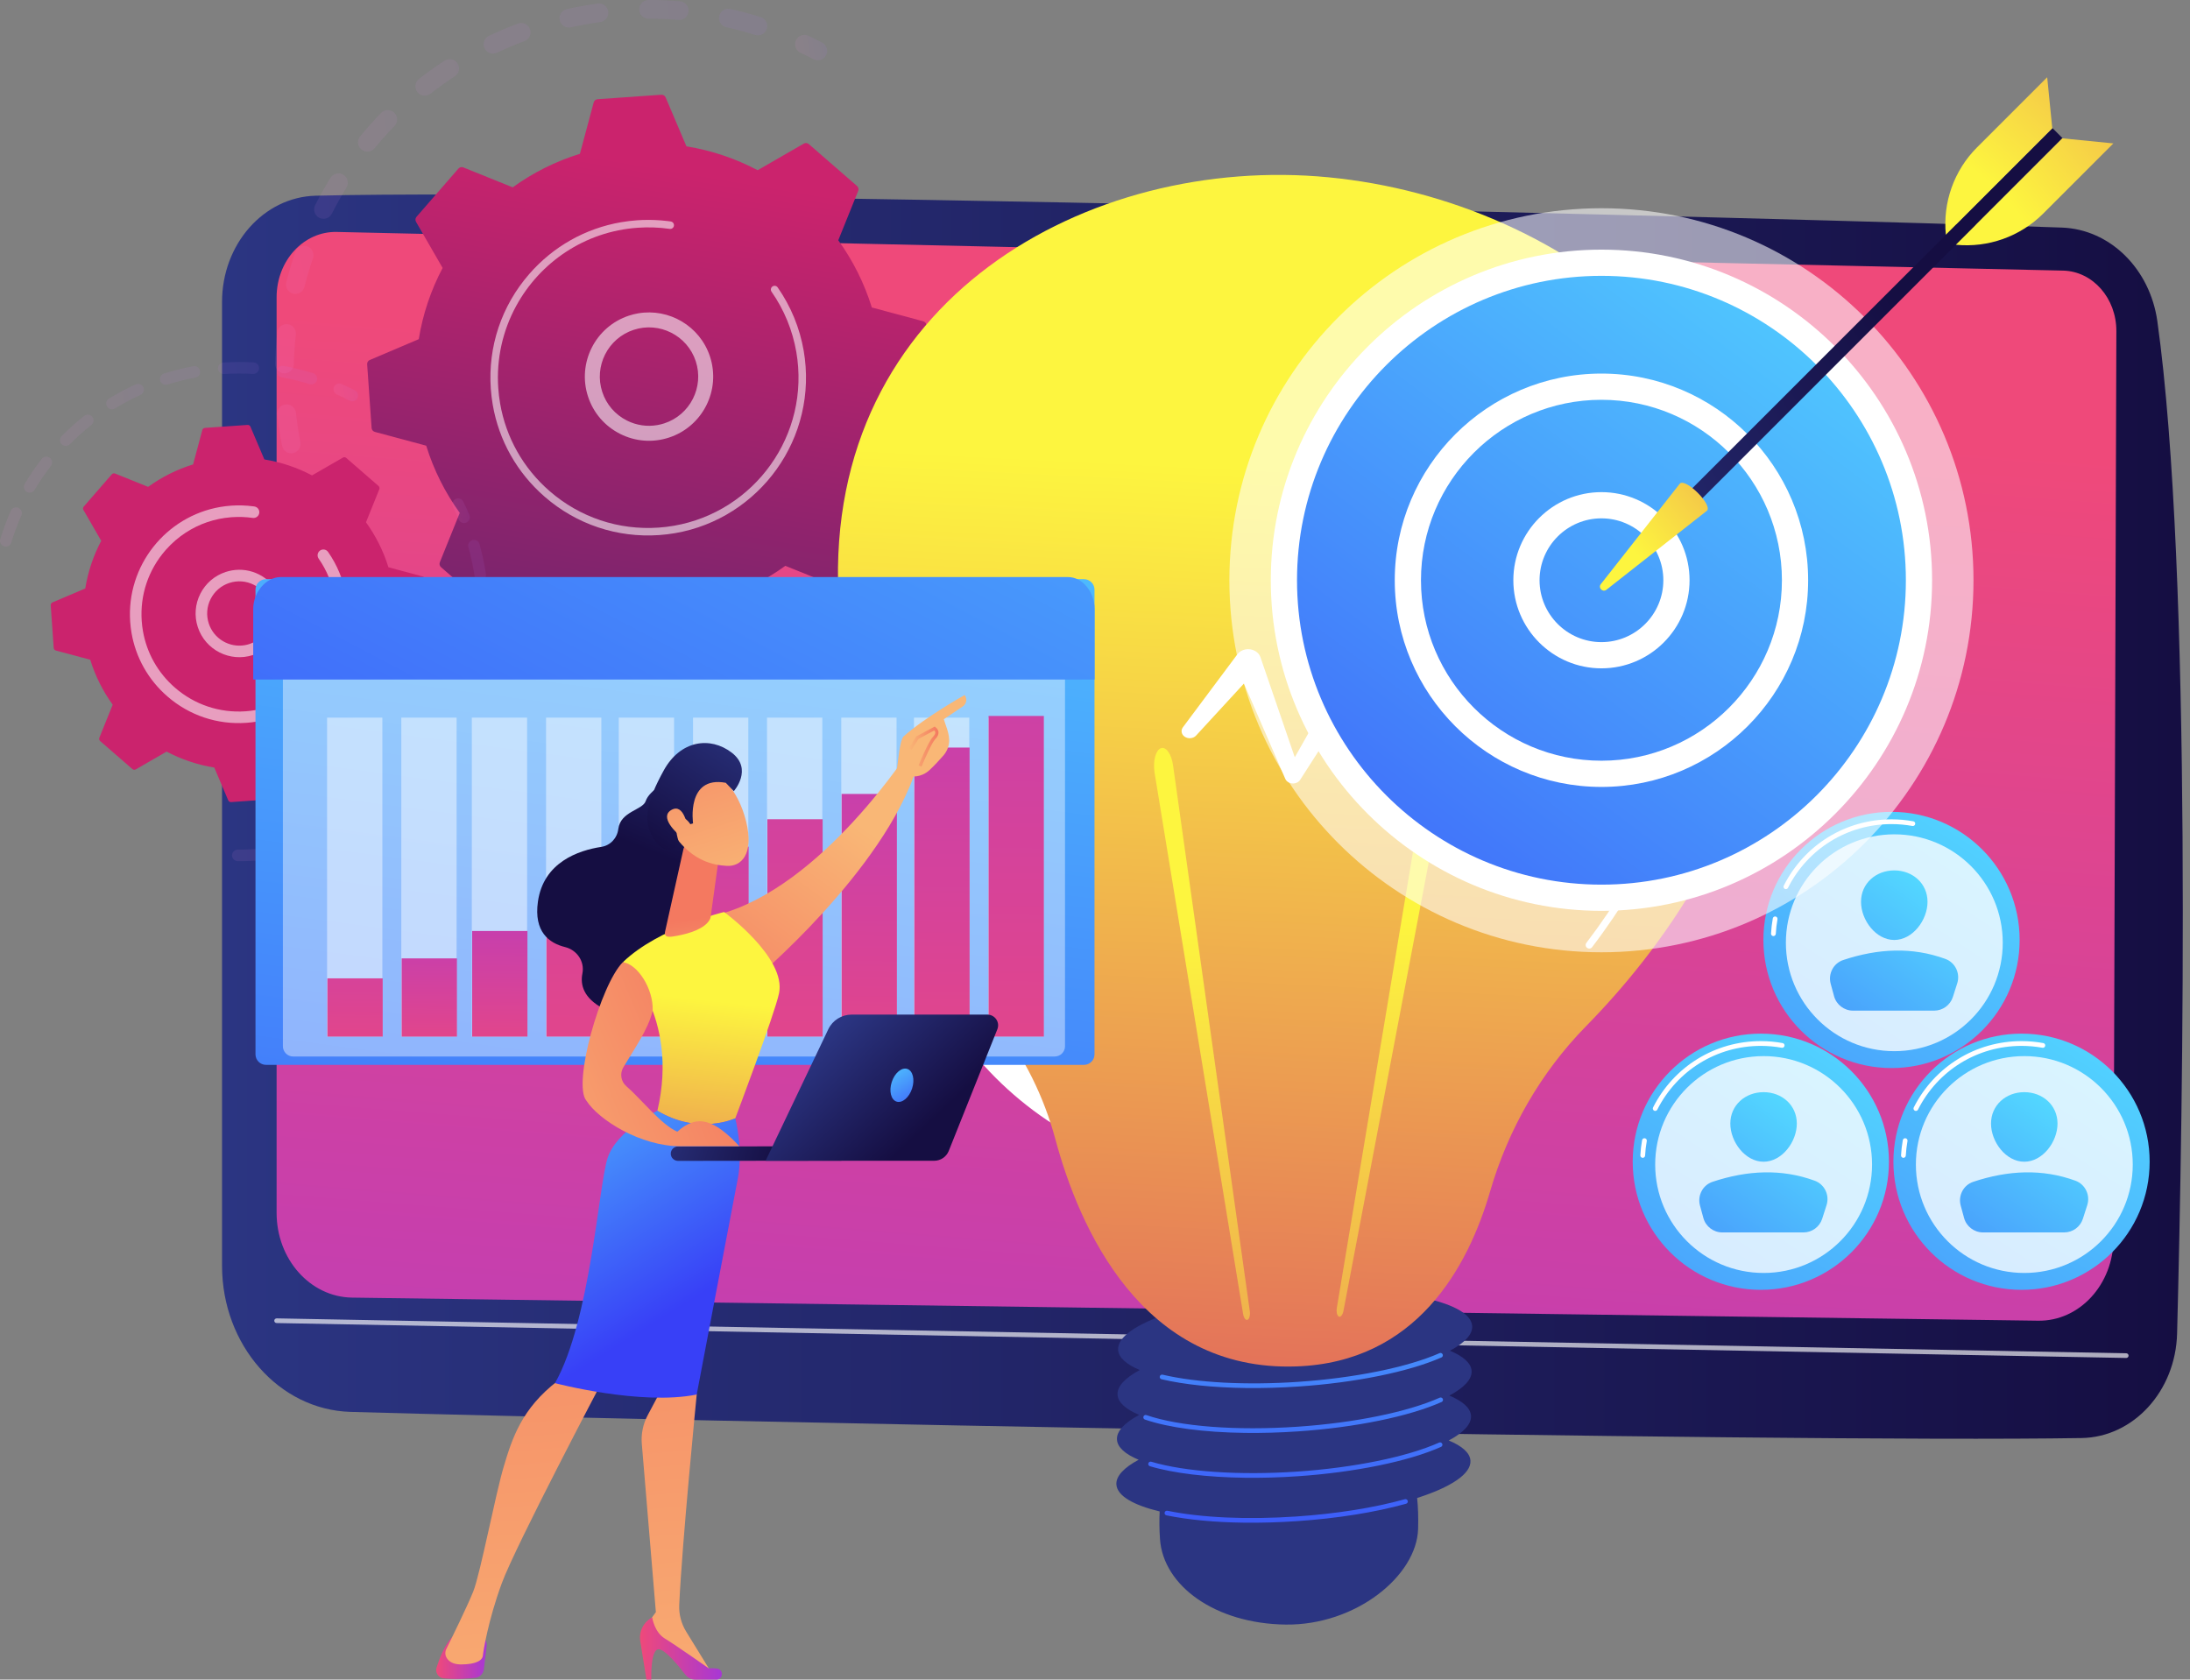<svg width="279" height="214" viewBox="0 0 279 214" fill="none" xmlns="http://www.w3.org/2000/svg">
<rect x="0" y="0" width="279" height="214" fill="#808080" stroke="none"/>
<path d="M28.287 38.473V161.267C28.287 171.368 35.55 179.629 44.661 179.889C85.127 181.046 226.66 183.85 265.181 183.221C271.802 183.113 277.165 177.24 277.356 169.905C278.099 141.378 279.306 72.781 274.841 40.934C273.901 34.227 268.793 29.212 262.673 28.995C228.767 27.793 78.733 23.976 40.23 24.934C33.59 25.099 28.287 31.111 28.287 38.473Z" fill="url(#paint0_linear_1137_10715)"/>
<path d="M35.239 37.874V154.537C35.239 160.435 39.511 165.24 44.831 165.328L259.639 168.27C264.914 168.357 269.238 163.653 269.258 157.806L269.618 42.186C269.631 38.005 266.626 34.579 262.855 34.478L42.932 29.553C38.714 29.439 35.239 33.198 35.239 37.874Z" fill="url(#paint1_linear_1137_10715)"/>
<path opacity="0.65" d="M270.875 173.019C270.873 173.019 270.871 173.019 270.869 173.019L35.233 168.57C35.069 168.566 34.937 168.43 34.941 168.265C34.944 168.101 35.077 167.981 35.245 167.973L270.881 172.423C271.045 172.426 271.177 172.562 271.173 172.727C271.17 172.89 271.037 173.019 270.875 173.019Z" fill="white"/>
<path d="M171.606 65.161L171.582 64.863L149.508 66.615L149.532 66.912L171.606 65.161Z" fill="white"/>
<path d="M149.67 103.583L149.372 103.556L151.472 80.781C151.526 80.202 151.331 79.623 150.94 79.193C150.548 78.764 149.989 78.517 149.408 78.517H113.985C112.842 78.517 111.912 79.447 111.912 80.59V87.662H111.613V80.59C111.613 79.283 112.677 78.219 113.985 78.219H149.408C150.073 78.219 150.712 78.501 151.16 78.992C151.608 79.484 151.831 80.146 151.77 80.808L149.67 103.583Z" fill="white"/>
<path d="M157.799 150.174C133.66 150.174 114.022 130.536 114.022 106.398C114.022 82.259 133.66 62.621 157.799 62.621C181.938 62.621 201.576 82.259 201.576 106.398C201.576 130.536 181.938 150.174 157.799 150.174ZM157.799 67.396C136.294 67.396 118.797 84.892 118.797 106.398C118.797 127.903 136.294 145.399 157.799 145.399C179.304 145.399 196.801 127.903 196.801 106.398C196.801 84.892 179.304 67.396 157.799 67.396Z" fill="white"/>
<path d="M157.799 130.569C144.471 130.569 133.628 119.726 133.628 106.398C133.628 93.07 144.471 82.227 157.799 82.227C171.127 82.227 181.97 93.07 181.97 106.398C181.97 119.726 171.127 130.569 157.799 130.569ZM157.799 87.002C147.104 87.002 138.403 95.703 138.403 106.398C138.403 117.093 147.104 125.794 157.799 125.794C168.494 125.794 177.195 117.093 177.195 106.398C177.195 95.703 168.494 87.002 157.799 87.002Z" fill="white"/>
<path d="M157.799 116.416C163.333 116.416 167.819 111.93 167.819 106.395C167.819 100.861 163.333 96.375 157.799 96.375C152.265 96.375 147.778 100.861 147.778 106.395C147.778 111.93 152.265 116.416 157.799 116.416Z" fill="white"/>
<path d="M160.703 64.863H155.766V59.199C155.766 57.836 156.871 56.73 158.234 56.73C159.598 56.73 160.703 57.836 160.703 59.199V64.863H160.703Z" fill="white"/>
<path d="M117.136 103.492V108.43H111.472C110.108 108.43 109.003 107.325 109.003 105.961C109.003 104.598 110.108 103.492 111.472 103.492H117.136V103.492Z" fill="white"/>
<path d="M199.333 108.43V103.492H204.997C206.36 103.492 207.466 104.598 207.466 105.961C207.466 107.324 206.36 108.43 204.997 108.43H199.333V108.43Z" fill="white"/>
<g opacity="0.3">
<path opacity="0.3" d="M127.114 33.771C127.708 33.669 128.296 34.029 128.463 34.622C128.829 35.918 129.144 37.249 129.399 38.578C129.523 39.225 129.1 39.85 128.453 39.974C128.446 39.975 128.438 39.976 128.431 39.978C127.792 40.088 127.18 39.667 127.058 39.028C126.815 37.765 126.516 36.501 126.168 35.27C125.99 34.636 126.358 33.978 126.992 33.799C127.033 33.787 127.074 33.778 127.114 33.771ZM128.804 44.018C128.85 44.01 128.897 44.004 128.944 44.002C129.602 43.967 130.163 44.471 130.198 45.129C130.27 46.479 130.284 47.846 130.241 49.191C130.22 49.849 129.672 50.364 129.012 50.345C128.354 50.324 127.838 49.773 127.859 49.115C127.899 47.837 127.885 46.538 127.817 45.255C127.785 44.645 128.217 44.119 128.804 44.018ZM128.195 54.381C128.325 54.358 128.462 54.358 128.601 54.382C129.249 54.494 129.684 55.111 129.572 55.76C129.342 57.089 129.051 58.425 128.707 59.731C128.539 60.368 127.887 60.747 127.251 60.581C126.614 60.413 126.234 59.761 126.402 59.124C126.728 57.884 127.004 56.616 127.223 55.353C127.311 54.843 127.712 54.464 128.195 54.381ZM125.283 64.35C125.499 64.313 125.728 64.335 125.945 64.426C126.552 64.68 126.838 65.379 126.584 65.986C126.061 67.232 125.479 68.469 124.853 69.665C124.547 70.247 123.827 70.473 123.244 70.168C122.661 69.862 122.436 69.142 122.741 68.559C123.336 67.423 123.889 66.248 124.385 65.064C124.549 64.674 124.895 64.417 125.283 64.35ZM120.221 73.42C120.525 73.368 120.847 73.432 121.117 73.625C121.653 74.008 121.777 74.752 121.394 75.288C120.61 76.383 119.769 77.461 118.892 78.49C118.466 78.992 117.714 79.053 117.212 78.626C116.711 78.199 116.65 77.447 117.077 76.945C117.91 75.967 118.71 74.942 119.454 73.901C119.644 73.635 119.923 73.471 120.221 73.42ZM113.28 81.143C113.673 81.075 114.09 81.206 114.374 81.525C114.812 82.017 114.768 82.77 114.276 83.208C113.268 84.105 112.209 84.97 111.128 85.778C110.601 86.172 109.854 86.064 109.46 85.537C109.066 85.01 109.173 84.263 109.701 83.869C110.728 83.1 111.734 82.279 112.692 81.427C112.864 81.273 113.068 81.18 113.28 81.143ZM70.718 91.363C70.88 91.335 71.051 91.341 71.221 91.385C72.46 91.709 73.73 91.984 74.996 92.2C75.644 92.311 76.08 92.927 75.969 93.576C75.858 94.225 75.242 94.661 74.593 94.55C73.261 94.322 71.923 94.033 70.618 93.692C69.981 93.525 69.6 92.874 69.767 92.237C69.888 91.77 70.271 91.441 70.718 91.363ZM104.805 87.132C105.293 87.048 105.801 87.275 106.052 87.733C106.37 88.31 106.159 89.034 105.582 89.352C104.4 90.002 103.175 90.609 101.941 91.155C101.338 91.419 100.635 91.15 100.369 90.548C100.102 89.946 100.374 89.242 100.976 88.975C102.148 88.457 103.311 87.88 104.434 87.263C104.553 87.197 104.678 87.154 104.805 87.132ZM80.996 92.841C81.074 92.827 81.154 92.821 81.235 92.823C82.516 92.862 83.816 92.845 85.098 92.775C85.755 92.739 86.318 93.243 86.354 93.9C86.389 94.557 85.887 95.122 85.229 95.156C83.88 95.229 82.512 95.247 81.165 95.207C80.506 95.187 79.989 94.637 80.008 93.98C80.026 93.403 80.449 92.935 80.996 92.841ZM95.205 91.078C95.798 90.976 96.385 91.335 96.553 91.927C96.733 92.56 96.366 93.219 95.732 93.4C94.436 93.769 93.106 94.086 91.78 94.343C91.772 94.345 91.763 94.347 91.755 94.348C91.117 94.458 90.507 94.038 90.382 93.401C90.257 92.754 90.679 92.129 91.326 92.003C92.585 91.759 93.849 91.457 95.08 91.106C95.122 91.095 95.164 91.085 95.205 91.078Z" fill="url(#paint2_linear_1137_10715)"/>
<path opacity="0.3" d="M62.844 88.521C63.076 88.481 63.321 88.509 63.55 88.616C64.107 88.876 64.678 89.129 65.249 89.368C65.856 89.622 66.143 90.32 65.888 90.927C65.635 91.535 64.936 91.822 64.329 91.567C63.729 91.316 63.128 91.05 62.542 90.776C61.945 90.498 61.687 89.788 61.966 89.192C62.137 88.824 62.473 88.585 62.844 88.521Z" fill="url(#paint3_linear_1137_10715)"/>
</g>
<g opacity="0.3">
<path opacity="0.3" d="M38.534 61.509C39.101 61.412 39.671 61.737 39.863 62.298C40.062 62.88 40.276 63.467 40.501 64.043C40.739 64.657 40.435 65.348 39.822 65.586C39.206 65.826 38.517 65.521 38.279 64.907C38.043 64.301 37.817 63.682 37.608 63.07C37.394 62.447 37.727 61.77 38.349 61.556C38.41 61.535 38.472 61.52 38.534 61.509Z" fill="url(#paint4_linear_1137_10715)"/>
<path opacity="0.3" d="M74.513 0.703C75.053 0.61 75.597 0.525 76.145 0.45C76.797 0.36 77.399 0.815 77.489 1.468C77.579 2.12 77.12 2.724 76.471 2.812C75.207 2.986 73.953 3.211 72.73 3.485C72.087 3.627 71.451 3.224 71.307 2.581C71.163 1.939 71.568 1.301 72.21 1.158C72.967 0.989 73.742 0.836 74.513 0.703ZM82.424 0.017C82.489 0.006 82.557 0 82.626 5.74679e-05C83.956 -0.002 85.301 0.052 86.623 0.162C87.279 0.216 87.767 0.792 87.713 1.447C87.659 2.104 87.082 2.593 86.427 2.537C85.171 2.434 83.893 2.382 82.629 2.384C81.971 2.385 81.437 1.852 81.436 1.194C81.435 0.604 81.862 0.114 82.424 0.017ZM66.198 2.947C66.752 2.852 67.313 3.16 67.516 3.705C67.746 4.323 67.432 5.009 66.816 5.239C65.635 5.679 64.458 6.175 63.316 6.715C62.721 6.996 62.011 6.742 61.729 6.147C61.448 5.551 61.703 4.841 62.298 4.56C63.5 3.991 64.74 3.468 65.983 3.005C66.054 2.979 66.126 2.96 66.198 2.947ZM92.585 1.128C92.734 1.102 92.89 1.105 93.047 1.14C94.344 1.43 95.644 1.779 96.91 2.177C97.538 2.374 97.888 3.043 97.69 3.671C97.493 4.3 96.824 4.649 96.196 4.451C94.993 4.073 93.758 3.742 92.527 3.466C91.884 3.323 91.48 2.685 91.624 2.043C91.732 1.557 92.123 1.208 92.585 1.128ZM57.083 7.553C57.537 7.474 58.015 7.665 58.283 8.076C58.644 8.627 58.489 9.365 57.938 9.726C56.884 10.414 55.845 11.157 54.849 11.935C54.33 12.34 53.581 12.248 53.175 11.729C52.771 11.21 52.863 10.461 53.382 10.056C54.43 9.237 55.524 8.455 56.634 7.73C56.774 7.638 56.927 7.579 57.083 7.553ZM49.198 14.047C49.561 13.985 49.948 14.091 50.233 14.367C50.705 14.826 50.715 15.581 50.256 16.053C49.376 16.958 48.523 17.91 47.722 18.884C47.304 19.393 46.553 19.466 46.044 19.048C45.536 18.629 45.463 17.878 45.881 17.37C46.724 16.345 47.621 15.342 48.547 14.39C48.73 14.203 48.959 14.088 49.198 14.047ZM42.917 22.106C43.193 22.058 43.487 22.107 43.745 22.266C44.305 22.611 44.48 23.346 44.134 23.906C43.471 24.982 42.846 26.097 42.277 27.221C41.98 27.808 41.263 28.044 40.675 27.746C40.088 27.449 39.853 26.732 40.15 26.144C40.749 24.961 41.407 23.787 42.104 22.655C42.291 22.352 42.592 22.162 42.917 22.106ZM38.543 31.342C38.735 31.309 38.937 31.323 39.133 31.39C39.756 31.605 40.086 32.283 39.872 32.905C39.46 34.099 39.095 35.324 38.787 36.546C38.626 37.185 37.977 37.572 37.34 37.411C36.701 37.25 36.314 36.601 36.475 35.963C36.8 34.676 37.185 33.386 37.618 32.129C37.765 31.703 38.129 31.414 38.543 31.342ZM36.303 41.317C36.411 41.298 36.523 41.295 36.637 41.307C37.291 41.379 37.763 41.968 37.691 42.622C37.553 43.874 37.467 45.149 37.435 46.411C37.419 47.07 36.87 47.589 36.214 47.573C35.556 47.556 35.035 47.009 35.052 46.351C35.086 45.022 35.176 43.68 35.321 42.362C35.381 41.821 35.793 41.405 36.303 41.317ZM36.309 51.533C36.333 51.529 36.358 51.526 36.382 51.523C37.036 51.451 37.626 51.923 37.698 52.577C37.799 53.501 37.931 54.432 38.089 55.346C38.146 55.677 38.207 56.007 38.27 56.334C38.396 56.981 37.975 57.607 37.328 57.733C36.677 57.873 36.056 57.437 35.93 56.791C35.863 56.446 35.799 56.1 35.739 55.752C35.574 54.79 35.435 53.81 35.328 52.839C35.258 52.209 35.693 51.64 36.309 51.533Z" fill="url(#paint5_linear_1137_10715)"/>
<path opacity="0.3" d="M102.278 4.463C102.511 4.422 102.759 4.451 102.989 4.56C103.572 4.836 104.161 5.129 104.738 5.432C105.322 5.738 105.546 6.458 105.24 7.041C104.934 7.624 104.215 7.85 103.631 7.543C103.083 7.256 102.523 6.977 101.97 6.715C101.375 6.434 101.12 5.723 101.402 5.128C101.574 4.763 101.908 4.526 102.278 4.463Z" fill="url(#paint6_linear_1137_10715)"/>
</g>
<path d="M103.042 18.36C102.863 18.204 102.604 18.179 102.399 18.298L96.525 21.686C93.724 20.208 90.668 19.166 87.451 18.646L84.8 12.41C84.707 12.191 84.485 12.055 84.248 12.072L76.135 12.639C75.897 12.656 75.697 12.821 75.635 13.05L73.879 19.595C70.765 20.558 67.884 22.015 65.316 23.869L59.028 21.331C58.807 21.242 58.555 21.303 58.399 21.482L53.063 27.621C52.907 27.8 52.882 28.059 53.001 28.265L56.389 34.138C54.911 36.939 53.869 39.996 53.349 43.213L47.113 45.864C46.894 45.956 46.758 46.178 46.775 46.415L47.342 54.529C47.359 54.766 47.524 54.967 47.754 55.028L54.298 56.785C55.261 59.898 56.718 62.78 58.572 65.347L56.034 71.636C55.946 71.856 56.006 72.109 56.185 72.264L62.324 77.6C62.503 77.757 62.762 77.781 62.968 77.663L68.842 74.275C71.642 75.753 74.699 76.794 77.916 77.314L80.567 83.551C80.66 83.77 80.881 83.905 81.118 83.889L89.232 83.321C89.469 83.305 89.669 83.139 89.731 82.91L91.488 76.365C94.601 75.402 97.483 73.945 100.051 72.092L106.339 74.629C106.559 74.718 106.812 74.657 106.968 74.478L112.303 68.34C112.459 68.16 112.484 67.901 112.366 67.696L108.978 61.822C110.456 59.021 111.497 55.965 112.017 52.748L118.254 50.097C118.472 50.004 118.608 49.782 118.592 49.545L118.024 41.432C118.008 41.195 117.842 40.994 117.613 40.933L111.068 39.176C110.105 36.063 108.648 33.181 106.795 30.613L109.332 24.325C109.421 24.105 109.36 23.852 109.181 23.696L103.042 18.36Z" fill="url(#paint7_linear_1137_10715)"/>
<path opacity="0.56" d="M81.299 39.923C85.226 39.245 89.172 41.535 90.451 45.431C91.857 49.715 89.516 54.343 85.232 55.749C83.157 56.43 80.941 56.262 78.993 55.276C77.044 54.291 75.596 52.605 74.915 50.53C73.51 46.247 75.851 41.619 80.134 40.213C80.52 40.086 80.909 39.99 81.299 39.923ZM83.736 54.161C84.039 54.109 84.34 54.035 84.638 53.937C87.922 52.859 89.716 49.31 88.639 46.026C87.561 42.742 84.013 40.946 80.728 42.025C77.444 43.103 75.65 46.652 76.727 49.935C77.249 51.527 78.36 52.819 79.854 53.575C81.068 54.189 82.418 54.389 83.736 54.161Z" fill="white"/>
<path opacity="0.56" d="M79.127 28.313C79.802 28.197 80.486 28.114 81.178 28.065C81.396 28.05 81.614 28.038 81.832 28.03C82.909 27.989 83.986 28.035 85.049 28.165C85.063 28.166 85.078 28.168 85.092 28.17C85.133 28.175 85.174 28.18 85.216 28.186C85.296 28.196 85.375 28.207 85.455 28.219C85.665 28.249 85.823 28.411 85.857 28.609C85.866 28.657 85.867 28.708 85.859 28.759C85.822 29.019 85.58 29.2 85.32 29.163C83.978 28.97 82.607 28.921 81.245 29.017C74.476 29.489 68.766 33.445 65.745 39.007C64.064 42.1 63.215 45.69 63.478 49.455C63.524 50.115 63.603 50.768 63.715 51.412C64.462 55.741 66.657 59.65 70.018 62.571C73.878 65.927 78.814 67.578 83.916 67.221C94.454 66.483 102.42 57.316 101.683 46.783C101.637 46.133 101.559 45.489 101.449 44.851C100.972 42.09 99.897 39.463 98.29 37.163C98.248 37.104 98.222 37.038 98.211 36.971C98.18 36.795 98.251 36.609 98.407 36.5C98.624 36.349 98.921 36.401 99.072 36.617C100.758 39.032 101.888 41.789 102.389 44.689C102.504 45.358 102.586 46.035 102.634 46.716C103.408 57.775 95.037 67.399 83.983 68.173C78.626 68.547 73.445 66.814 69.392 63.291C65.864 60.224 63.559 56.121 62.775 51.576C62.658 50.9 62.575 50.215 62.527 49.522C62.152 44.165 63.886 38.983 67.408 34.931C70.476 31.402 74.581 29.097 79.127 28.313Z" fill="white"/>
<g opacity="0.3">
<path opacity="0.3" d="M58.237 63.507C58.551 63.453 58.875 63.607 59.022 63.908C59.298 64.469 59.56 65.046 59.801 65.623C59.959 65.998 59.782 66.429 59.407 66.587C59.032 66.745 58.6 66.567 58.443 66.192C58.213 65.642 57.963 65.092 57.7 64.556C57.521 64.192 57.672 63.751 58.037 63.571C58.102 63.54 58.169 63.518 58.237 63.507Z" fill="url(#paint8_linear_1137_10715)"/>
<path opacity="0.3" d="M60.255 68.8C60.622 68.736 60.986 68.96 61.088 69.327C61.378 70.364 61.617 71.427 61.8 72.487C61.839 72.71 61.875 72.934 61.909 73.16C61.969 73.562 61.669 73.926 61.291 73.998C60.889 74.059 60.513 73.782 60.453 73.38C60.42 73.165 60.386 72.95 60.349 72.737C60.175 71.726 59.946 70.712 59.67 69.724C59.561 69.332 59.789 68.926 60.181 68.816C60.206 68.81 60.23 68.804 60.255 68.8ZM61.394 76.359C61.428 76.353 61.464 76.349 61.499 76.348C61.906 76.337 62.245 76.657 62.256 77.064C62.293 78.368 62.249 79.686 62.125 80.98C62.087 81.385 61.725 81.681 61.322 81.643C60.917 81.604 60.621 81.246 60.659 80.84C60.777 79.605 60.819 78.348 60.785 77.105C60.774 76.734 61.039 76.42 61.394 76.359ZM60.667 83.968C60.759 83.953 60.855 83.954 60.952 83.975C61.349 84.064 61.598 84.458 61.51 84.855C61.226 86.126 60.859 87.393 60.42 88.621C60.282 89.005 59.862 89.203 59.478 89.066C59.096 88.929 58.896 88.507 59.033 88.125C59.452 86.954 59.802 85.746 60.073 84.533C60.14 84.234 60.381 84.017 60.667 83.968ZM58.09 91.167C58.241 91.141 58.4 91.161 58.547 91.235C58.909 91.418 59.056 91.861 58.872 92.224C58.284 93.389 57.619 94.527 56.894 95.608C56.667 95.946 56.209 96.035 55.872 95.809C55.535 95.583 55.444 95.126 55.671 94.787C56.362 93.758 56.997 92.671 57.557 91.561C57.667 91.344 57.868 91.205 58.09 91.167ZM53.834 97.517C54.044 97.481 54.268 97.536 54.442 97.686C54.749 97.952 54.783 98.416 54.517 98.724C53.664 99.71 52.742 100.652 51.777 101.525C51.476 101.799 51.01 101.775 50.737 101.473C50.465 101.171 50.488 100.705 50.789 100.433C51.71 99.6 52.589 98.701 53.403 97.761C53.519 97.627 53.673 97.545 53.834 97.517ZM48.167 102.641C48.439 102.594 48.726 102.703 48.895 102.944C49.129 103.277 49.048 103.736 48.715 103.97C47.649 104.718 46.525 105.407 45.376 106.017C45.015 106.207 44.571 106.071 44.38 105.712C44.19 105.353 44.327 104.907 44.686 104.716C45.782 104.135 46.852 103.478 47.869 102.764C47.961 102.699 48.063 102.659 48.167 102.641ZM41.42 106.224C41.76 106.165 42.105 106.353 42.233 106.687C42.377 107.067 42.187 107.492 41.807 107.637C40.593 108.1 39.334 108.492 38.065 108.804C37.668 108.894 37.271 108.658 37.175 108.263C37.078 107.869 37.319 107.47 37.714 107.373C38.925 107.076 40.125 106.702 41.283 106.261C41.328 106.244 41.374 106.232 41.42 106.224ZM30.172 108.258C30.213 108.251 30.257 108.247 30.301 108.248C31.375 108.253 32.467 108.2 33.549 108.089C33.713 108.073 33.873 108.056 34.033 108.036C34.438 107.988 34.804 108.276 34.852 108.68C34.901 109.084 34.611 109.463 34.208 109.499C34.037 109.519 33.867 109.538 33.695 109.554C32.565 109.67 31.419 109.726 30.294 109.72C29.887 109.718 29.559 109.387 29.561 108.98C29.563 108.618 29.826 108.318 30.172 108.258Z" fill="url(#paint9_linear_1137_10715)"/>
</g>
<g opacity="0.3">
<path opacity="0.3" d="M24.639 46.66C25.035 46.592 25.414 46.855 25.488 47.252C25.562 47.651 25.298 48.036 24.898 48.11C23.695 48.333 22.495 48.632 21.331 48.998C20.945 49.116 20.53 48.906 20.408 48.517C20.286 48.129 20.502 47.716 20.889 47.594C22.109 47.21 23.367 46.896 24.629 46.662C24.632 46.661 24.636 46.661 24.639 46.66ZM28.377 46.196C28.403 46.191 28.429 46.188 28.456 46.187C29.735 46.105 31.032 46.1 32.311 46.172C32.717 46.195 33.028 46.542 33.005 46.948C32.982 47.355 32.632 47.664 32.228 47.642C31.008 47.573 29.77 47.578 28.55 47.656C28.144 47.682 27.794 47.374 27.768 46.968C27.744 46.589 28.011 46.259 28.377 46.196ZM17.468 48.918C17.79 48.863 18.121 49.028 18.263 49.339C18.432 49.708 18.269 50.145 17.899 50.313C16.785 50.822 15.692 51.402 14.651 52.039C14.303 52.251 13.851 52.142 13.639 51.795C13.427 51.449 13.536 50.995 13.883 50.783C14.974 50.115 16.12 49.507 17.288 48.974C17.347 48.947 17.408 48.929 17.468 48.918ZM35.886 46.624C35.969 46.61 36.055 46.609 36.142 46.625C37.404 46.853 38.665 47.162 39.889 47.542C40.278 47.663 40.494 48.076 40.374 48.464C40.253 48.851 39.84 49.068 39.452 48.948C38.285 48.586 37.084 48.292 35.88 48.074C35.48 48.001 35.214 47.618 35.287 47.218C35.343 46.906 35.59 46.675 35.886 46.624ZM11.057 52.842C11.314 52.798 11.587 52.892 11.76 53.11C12.013 53.429 11.959 53.892 11.641 54.145C10.684 54.904 9.763 55.729 8.904 56.6C8.619 56.89 8.152 56.892 7.863 56.606C7.574 56.321 7.571 55.854 7.856 55.565C8.757 54.653 9.722 53.787 10.725 52.991C10.826 52.911 10.94 52.863 11.057 52.842ZM5.774 58.19C5.971 58.156 6.18 58.202 6.35 58.333C6.672 58.582 6.731 59.044 6.482 59.366C5.733 60.335 5.036 61.358 4.411 62.405C4.203 62.755 3.75 62.869 3.402 62.66C3.052 62.452 2.938 62 3.147 61.651C3.802 60.553 4.532 59.481 5.317 58.465C5.435 58.314 5.599 58.22 5.774 58.19ZM1.924 64.65C2.062 64.626 2.209 64.641 2.347 64.703C2.719 64.867 2.887 65.302 2.722 65.674C2.226 66.793 1.795 67.953 1.441 69.121C1.323 69.509 0.912 69.73 0.523 69.611C0.134 69.493 -0.086 69.082 0.032 68.693C0.404 67.469 0.856 66.252 1.375 65.077C1.479 64.844 1.69 64.69 1.924 64.65Z" fill="url(#paint10_linear_1137_10715)"/>
<path opacity="0.3" d="M43.1 48.866C43.24 48.842 43.389 48.858 43.528 48.921C44.102 49.18 44.671 49.458 45.22 49.745C45.58 49.934 45.719 50.379 45.53 50.739C45.34 51.098 44.896 51.238 44.536 51.05C44.013 50.775 43.47 50.51 42.922 50.263C42.551 50.096 42.386 49.659 42.554 49.289C42.658 49.058 42.867 48.906 43.1 48.866Z" fill="url(#paint11_linear_1137_10715)"/>
</g>
<path d="M44.113 58.345C43.993 58.241 43.82 58.224 43.683 58.304L39.752 60.571C37.878 59.582 35.833 58.885 33.68 58.537L31.906 54.364C31.844 54.217 31.696 54.127 31.537 54.138L26.108 54.517C25.949 54.529 25.815 54.639 25.774 54.792L24.599 59.172C22.515 59.816 20.587 60.791 18.869 62.031L14.661 60.334C14.514 60.274 14.345 60.315 14.24 60.435L10.67 64.542C10.565 64.662 10.549 64.835 10.628 64.973L12.895 68.904C11.906 70.778 11.209 72.823 10.861 74.976L6.688 76.749C6.542 76.812 6.451 76.96 6.462 77.118L6.842 82.548C6.853 82.707 6.963 82.841 7.117 82.882L11.496 84.057C12.141 86.141 13.116 88.069 14.356 89.787L12.658 93.995C12.598 94.142 12.639 94.311 12.759 94.416L16.867 97.986C16.987 98.091 17.16 98.107 17.297 98.028L21.228 95.761C23.102 96.75 25.147 97.447 27.3 97.795L29.074 101.968C29.136 102.114 29.284 102.205 29.443 102.194L34.872 101.814C35.031 101.803 35.165 101.693 35.206 101.539L36.382 97.16C38.465 96.515 40.394 95.54 42.112 94.3L46.319 95.998C46.467 96.058 46.636 96.017 46.74 95.897L50.311 91.789C50.415 91.669 50.432 91.496 50.352 91.359L48.085 87.428C49.074 85.554 49.771 83.509 50.119 81.356L54.292 79.582C54.439 79.52 54.53 79.372 54.518 79.213L54.139 73.784C54.128 73.625 54.017 73.491 53.864 73.45L49.484 72.274C48.84 70.191 47.865 68.263 46.625 66.545L48.322 62.337C48.382 62.189 48.341 62.02 48.221 61.916L44.113 58.345Z" fill="url(#paint12_linear_1137_10715)"/>
<path opacity="0.56" d="M29.556 72.674C30.726 72.473 31.926 72.65 33.005 73.196C34.332 73.868 35.318 75.016 35.782 76.429C36.74 79.346 35.145 82.498 32.228 83.457C29.305 84.41 26.157 82.819 25.2 79.902C24.735 78.488 24.85 76.979 25.521 75.652C26.193 74.324 27.341 73.338 28.755 72.874C29.019 72.787 29.287 72.721 29.556 72.674ZM31.185 82.203C31.38 82.169 31.575 82.121 31.769 82.058C33.915 81.353 35.087 79.034 34.383 76.888C34.042 75.849 33.316 75.003 32.34 74.51C31.363 74.016 30.254 73.933 29.213 74.273C28.174 74.614 27.329 75.34 26.835 76.316C26.341 77.293 26.257 78.403 26.599 79.443C27.239 81.395 29.217 82.542 31.185 82.203Z" fill="white"/>
<path opacity="0.56" d="M28.054 64.594C28.513 64.515 28.98 64.459 29.454 64.425C30.396 64.359 31.345 64.388 32.278 64.513C32.32 64.519 32.362 64.525 32.404 64.531C32.728 64.577 32.972 64.828 33.025 65.134C33.038 65.208 33.039 65.286 33.028 65.365C32.971 65.767 32.597 66.044 32.195 65.988C31.325 65.863 30.437 65.832 29.557 65.894L29.557 65.894C29.509 65.897 29.46 65.901 29.412 65.905C27.33 66.071 25.369 66.749 23.665 67.86C22.739 68.463 21.89 69.195 21.139 70.043C21.133 70.05 21.127 70.057 21.121 70.064C21.102 70.085 21.084 70.106 21.066 70.127C18.893 72.626 17.824 75.822 18.055 79.125C18.085 79.552 18.136 79.975 18.208 80.391C18.692 83.194 20.113 85.725 22.289 87.616C24.788 89.788 27.983 90.857 31.286 90.626C34.587 90.394 37.605 88.891 39.777 86.392C41.949 83.894 43.019 80.698 42.788 77.395C42.758 76.975 42.708 76.557 42.636 76.145C42.328 74.357 41.632 72.656 40.591 71.168C40.527 71.076 40.487 70.975 40.469 70.872C40.422 70.6 40.531 70.311 40.773 70.143C41.107 69.911 41.565 69.991 41.798 70.325C42.962 71.991 43.742 73.893 44.087 75.893C44.167 76.355 44.224 76.822 44.257 77.292C44.515 80.988 43.319 84.563 40.888 87.359C38.458 90.154 35.087 91.839 31.389 92.095C27.693 92.354 24.119 91.158 21.323 88.727C18.888 86.612 17.298 83.781 16.757 80.645C16.677 80.179 16.619 79.706 16.586 79.228C16.086 72.073 21.132 65.788 28.054 64.594Z" fill="white"/>
<path d="M240.974 136.081C249.989 136.081 257.296 128.774 257.296 119.759C257.296 110.745 249.989 103.438 240.974 103.438C231.96 103.438 224.652 110.745 224.652 119.759C224.652 128.774 231.96 136.081 240.974 136.081Z" fill="url(#paint13_linear_1137_10715)"/>
<path d="M225.929 119.265C225.924 119.265 225.918 119.265 225.913 119.265C225.745 119.256 225.617 119.113 225.625 118.946C225.659 118.298 225.735 117.649 225.849 117.015C225.879 116.85 226.035 116.741 226.202 116.77C226.367 116.8 226.476 116.958 226.446 117.123C226.337 117.731 226.264 118.355 226.232 118.978C226.223 119.14 226.089 119.265 225.929 119.265Z" fill="white"/>
<path d="M227.515 113.285C227.469 113.285 227.423 113.275 227.379 113.252C227.229 113.177 227.169 112.994 227.245 112.845C229.876 107.63 235.138 104.391 240.974 104.391C241.906 104.391 242.839 104.475 243.747 104.64C243.912 104.67 244.022 104.828 243.991 104.994C243.961 105.159 243.803 105.269 243.638 105.238C242.766 105.079 241.869 104.998 240.974 104.998C235.368 104.998 230.315 108.109 227.787 113.118C227.733 113.224 227.626 113.285 227.515 113.285Z" fill="white"/>
<path opacity="0.78" d="M241.33 133.93C248.96 133.93 255.145 127.745 255.145 120.115C255.145 112.486 248.96 106.301 241.33 106.301C233.701 106.301 227.516 112.486 227.516 120.115C227.516 127.745 233.701 133.93 241.33 133.93Z" fill="white"/>
<path d="M245.56 114.897C245.56 117.236 243.663 119.762 241.324 119.762C238.985 119.762 237.089 117.236 237.089 114.897C237.089 112.558 238.985 110.898 241.324 110.898C243.663 110.898 245.56 112.558 245.56 114.897Z" fill="url(#paint14_linear_1137_10715)"/>
<path d="M236.068 128.765H246.407C247.495 128.765 248.459 128.061 248.791 127.025L249.347 125.286C249.754 124.013 249.092 122.634 247.836 122.175C243.629 120.637 239.278 120.834 234.821 122.317C233.572 122.732 232.879 124.068 233.224 125.338L233.652 126.917C233.948 128.008 234.938 128.765 236.068 128.765Z" fill="url(#paint15_linear_1137_10715)"/>
<path d="M224.325 164.339C233.339 164.339 240.647 157.032 240.647 148.017C240.647 139.003 233.339 131.695 224.325 131.695C215.311 131.695 208.003 139.003 208.003 148.017C208.003 157.032 215.311 164.339 224.325 164.339Z" fill="url(#paint16_linear_1137_10715)"/>
<path d="M209.279 147.52C209.273 147.52 209.268 147.52 209.262 147.519C209.095 147.511 208.966 147.368 208.975 147.2C209.009 146.554 209.084 145.904 209.198 145.27C209.228 145.105 209.386 144.994 209.551 145.025C209.716 145.055 209.826 145.212 209.796 145.378C209.686 145.987 209.614 146.611 209.581 147.232C209.573 147.394 209.439 147.52 209.279 147.52Z" fill="white"/>
<path d="M210.866 141.542C210.82 141.542 210.773 141.532 210.729 141.51C210.58 141.434 210.52 141.251 210.595 141.102C213.227 135.888 218.488 132.648 224.325 132.648C225.258 132.648 226.191 132.732 227.098 132.898C227.263 132.928 227.372 133.086 227.342 133.251C227.312 133.416 227.154 133.528 226.989 133.495C226.117 133.336 225.221 133.256 224.325 133.256C218.719 133.256 213.666 136.367 211.137 141.375C211.084 141.481 210.977 141.542 210.866 141.542Z" fill="white"/>
<path opacity="0.78" d="M224.681 162.188C232.31 162.188 238.495 156.003 238.495 148.373C238.495 140.744 232.31 134.559 224.681 134.559C217.051 134.559 210.866 140.744 210.866 148.373C210.866 156.003 217.051 162.188 224.681 162.188Z" fill="white"/>
<path d="M228.91 143.151C228.91 145.49 227.014 148.015 224.675 148.015C222.336 148.015 220.439 145.49 220.439 143.151C220.439 140.812 222.336 139.152 224.675 139.152C227.014 139.152 228.91 140.812 228.91 143.151Z" fill="url(#paint17_linear_1137_10715)"/>
<path d="M219.418 157.023H229.758C230.846 157.023 231.81 156.319 232.141 155.283L232.698 153.544C233.105 152.27 232.443 150.892 231.187 150.433C226.979 148.894 222.629 149.092 218.172 150.575C216.923 150.99 216.23 152.326 216.574 153.596L217.003 155.175C217.299 156.266 218.288 157.023 219.418 157.023Z" fill="url(#paint18_linear_1137_10715)"/>
<path d="M257.537 164.339C266.551 164.339 273.859 157.032 273.859 148.017C273.859 139.003 266.551 131.695 257.537 131.695C248.522 131.695 241.215 139.003 241.215 148.017C241.215 157.032 248.522 164.339 257.537 164.339Z" fill="url(#paint19_linear_1137_10715)"/>
<path d="M242.491 147.52C242.486 147.52 242.481 147.52 242.475 147.519C242.308 147.511 242.179 147.368 242.188 147.2C242.222 146.552 242.297 145.903 242.411 145.27C242.441 145.105 242.598 144.994 242.764 145.025C242.929 145.055 243.039 145.212 243.009 145.378C242.899 145.986 242.827 146.61 242.794 147.232C242.786 147.394 242.652 147.52 242.491 147.52Z" fill="white"/>
<path d="M244.078 141.542C244.032 141.542 243.985 141.532 243.941 141.51C243.791 141.434 243.731 141.251 243.807 141.102C246.439 135.888 251.7 132.648 257.537 132.648C258.469 132.648 259.402 132.732 260.31 132.898C260.475 132.928 260.584 133.086 260.554 133.251C260.524 133.416 260.366 133.528 260.201 133.495C259.329 133.336 258.433 133.256 257.537 133.256C251.931 133.256 246.878 136.367 244.349 141.375C244.296 141.481 244.189 141.542 244.078 141.542Z" fill="white"/>
<path opacity="0.78" d="M257.893 162.188C265.522 162.188 271.707 156.003 271.707 148.373C271.707 140.744 265.522 134.559 257.893 134.559C250.263 134.559 244.078 140.744 244.078 148.373C244.078 156.003 250.263 162.188 257.893 162.188Z" fill="white"/>
<path d="M262.122 143.151C262.122 145.49 260.226 148.015 257.887 148.015C255.548 148.015 253.651 145.49 253.651 143.151C253.651 140.812 255.548 139.152 257.887 139.152C260.226 139.152 262.122 140.812 262.122 143.151Z" fill="url(#paint20_linear_1137_10715)"/>
<path d="M252.631 157.023H262.97C264.059 157.023 265.022 156.319 265.354 155.283L265.91 153.544C266.318 152.27 265.656 150.892 264.4 150.433C260.192 148.894 255.841 149.092 251.384 150.575C250.136 150.99 249.443 152.326 249.787 153.596L250.216 155.175C250.512 156.266 251.501 157.023 252.631 157.023Z" fill="url(#paint21_linear_1137_10715)"/>
<path d="M187.477 174.657C187.411 173.67 186.414 172.803 184.717 172.096C186.584 171.098 187.624 170.015 187.551 168.939C187.331 165.684 177.055 163.728 164.599 164.571C152.144 165.414 142.226 168.737 142.446 171.992C142.513 172.98 143.509 173.846 145.207 174.553C143.339 175.552 142.3 176.634 142.372 177.71C142.439 178.698 143.436 179.564 145.133 180.271C143.266 181.27 142.226 182.352 142.299 183.428C142.366 184.415 143.362 185.282 145.06 185.989C143.192 186.987 142.153 188.07 142.225 189.146C142.323 190.586 144.39 191.771 147.739 192.572C147.682 193.635 147.692 194.8 147.779 196.087C148.189 202.086 154.869 206.872 163.785 206.987C172.7 207.101 180.499 200.794 180.664 194.783C180.705 193.31 180.659 192.013 180.54 190.858C184.825 189.489 187.445 187.782 187.331 186.092C187.264 185.105 186.267 184.238 184.57 183.532C186.437 182.533 187.477 181.451 187.404 180.375C187.337 179.387 186.34 178.521 184.643 177.814C186.51 176.816 187.55 175.733 187.477 174.657Z" fill="url(#paint22_linear_1137_10715)"/>
<path d="M158.462 194.004C154.767 193.957 151.389 193.641 148.602 193.07C148.44 193.037 148.336 192.879 148.369 192.718C148.403 192.556 148.56 192.452 148.722 192.485C153.083 193.378 158.919 193.638 165.156 193.216C170.26 192.87 175.038 192.109 178.975 191.015C179.134 190.971 179.299 191.064 179.343 191.223C179.387 191.382 179.294 191.547 179.135 191.591C175.16 192.696 170.34 193.464 165.197 193.812C162.88 193.968 160.617 194.032 158.462 194.004Z" fill="url(#paint23_linear_1137_10715)"/>
<path d="M158.598 188.281C153.797 188.219 149.512 187.712 146.497 186.812C146.339 186.764 146.249 186.598 146.296 186.44C146.343 186.282 146.509 186.192 146.668 186.239C150.964 187.522 157.903 187.992 165.23 187.497C172.477 187.006 179.248 185.624 183.342 183.799C183.493 183.732 183.669 183.8 183.737 183.951C183.804 184.101 183.736 184.278 183.585 184.345C179.431 186.197 172.584 187.598 165.27 188.093C162.988 188.248 160.741 188.309 158.598 188.281Z" fill="url(#paint24_linear_1137_10715)"/>
<path d="M158.61 182.566C153.426 182.499 148.896 181.91 145.856 180.864C145.7 180.811 145.617 180.641 145.671 180.484C145.724 180.328 145.894 180.245 146.05 180.299C150.282 181.755 157.479 182.307 165.303 181.778C172.55 181.287 179.321 179.905 183.415 178.08C183.566 178.014 183.743 178.081 183.81 178.232C183.877 178.382 183.81 178.559 183.659 178.626C179.504 180.478 172.657 181.879 165.344 182.374C163.026 182.531 160.762 182.594 158.61 182.566Z" fill="url(#paint25_linear_1137_10715)"/>
<path d="M158.724 176.847C154.611 176.794 150.876 176.413 147.976 175.73C147.816 175.692 147.716 175.531 147.754 175.37C147.792 175.209 147.954 175.11 148.114 175.148C152.473 176.176 158.766 176.508 165.377 176.061C172.559 175.575 179.295 174.208 183.396 172.404C183.547 172.338 183.724 172.406 183.79 172.558C183.857 172.709 183.788 172.885 183.637 172.952C179.476 174.781 172.665 176.167 165.418 176.657C163.128 176.812 160.874 176.874 158.724 176.847Z" fill="url(#paint26_linear_1137_10715)"/>
<path d="M134.439 145.106C132.996 139.734 130.494 134.699 127.093 130.297C119.806 120.867 107.966 101.725 106.812 75.795C105.134 38.077 138.803 19.638 169.272 22.592C199.742 25.546 229.547 48.644 225.801 83.665C223.496 105.213 211.21 121.422 202.098 130.705C196.312 136.599 192.146 143.856 189.839 151.787C187.016 161.494 180.438 173.551 165.167 174.095C145.406 174.798 137.44 156.285 134.439 145.106Z" fill="url(#paint27_linear_1137_10715)"/>
<path d="M170.308 166.642L181.874 97.363C182.113 95.932 182.831 94.978 183.478 95.233C184.125 95.487 184.456 96.853 184.217 98.285C184.21 98.323 184.202 98.37 184.195 98.407L171.153 167.022C171.055 167.538 170.788 167.861 170.557 167.744C170.333 167.63 170.225 167.142 170.308 166.642Z" fill="url(#paint28_linear_1137_10715)"/>
<path d="M159.222 167.053L149.443 97.5C149.241 96.063 148.547 95.091 147.894 95.329C147.241 95.567 146.875 96.924 147.077 98.361C147.082 98.399 147.09 98.447 147.096 98.484L158.368 167.412C158.453 167.93 158.711 168.26 158.945 168.149C159.172 168.041 159.292 167.555 159.222 167.053Z" fill="url(#paint29_linear_1137_10715)"/>
<path d="M181.874 91.403C181.609 90.963 180.984 90.792 180.478 91.021L174.5 93.721L172.512 87.817C172.407 87.509 172.158 87.234 171.799 87.08C171.119 86.79 170.298 87.031 169.966 87.62L169.955 87.639L164.953 96.487L160.581 83.743L160.574 83.722C160.467 83.411 160.236 83.13 159.897 82.939C159.142 82.514 158.135 82.699 157.648 83.353L150.694 92.67C150.411 93.052 150.5 93.57 150.92 93.86C151.367 94.17 152.019 94.108 152.375 93.721L158.477 87.088L163.738 99.225L163.742 99.234C163.826 99.429 163.987 99.599 164.213 99.708C164.718 99.953 165.355 99.797 165.635 99.36L170.97 91.039L172.883 95.307L172.9 95.345C172.913 95.376 172.929 95.406 172.947 95.436C173.213 95.875 173.837 96.046 174.342 95.817L181.439 92.612C181.945 92.383 182.14 91.842 181.874 91.403Z" fill="white"/>
<path d="M202.464 120.86C202.368 120.86 202.271 120.83 202.188 120.767C201.988 120.614 201.95 120.328 202.102 120.129C203.971 117.678 205.688 115.141 207.208 112.586C207.336 112.37 207.616 112.298 207.832 112.428C208.048 112.556 208.119 112.836 207.991 113.052C206.453 115.636 204.716 118.203 202.827 120.681C202.737 120.798 202.601 120.86 202.464 120.86Z" fill="white"/>
<path d="M211.439 105.905C211.376 105.905 211.313 105.892 211.252 105.865C211.023 105.762 210.92 105.492 211.024 105.263C217.17 91.591 217.408 79.081 216.524 70.994C215.566 62.222 213.119 56.614 213.095 56.558C212.993 56.328 213.097 56.059 213.327 55.957C213.556 55.855 213.826 55.959 213.928 56.189C213.953 56.246 216.448 61.956 217.426 70.858C218.327 79.065 218.092 91.761 211.855 105.636C211.779 105.805 211.613 105.905 211.439 105.905Z" fill="white"/>
<path d="M138.096 135.674H33.89C33.149 135.674 32.549 135.074 32.549 134.334V75.134C32.549 74.393 33.149 73.793 33.89 73.793H138.096C138.837 73.793 139.437 74.393 139.437 75.134V134.334C139.437 135.074 138.837 135.674 138.096 135.674Z" fill="url(#paint30_linear_1137_10715)"/>
<path opacity="0.41" d="M134.369 134.609H37.352C36.627 134.609 36.04 134.022 36.04 133.297V76.952C36.04 76.228 36.627 75.641 37.352 75.641H134.369C135.093 75.641 135.68 76.228 135.68 76.952V133.297C135.68 134.022 135.093 134.609 134.369 134.609Z" fill="white"/>
<g opacity="0.67">
<path opacity="0.67" d="M48.712 91.434H41.668V132.073H48.712V91.434Z" fill="white"/>
</g>
<g opacity="0.67">
<path opacity="0.67" d="M58.171 91.434H51.127V132.073H58.171V91.434Z" fill="white"/>
</g>
<g opacity="0.67">
<path opacity="0.67" d="M67.152 91.434H60.108V132.073H67.152V91.434Z" fill="white"/>
</g>
<g opacity="0.67">
<path opacity="0.67" d="M76.611 91.434H69.567V132.073H76.611V91.434Z" fill="white"/>
</g>
<g opacity="0.67">
<path opacity="0.67" d="M85.874 91.434H78.83V132.073H85.874V91.434Z" fill="white"/>
</g>
<g opacity="0.67">
<path opacity="0.67" d="M95.333 91.434H88.289V132.073H95.333V91.434Z" fill="white"/>
</g>
<g opacity="0.67">
<path opacity="0.67" d="M104.761 91.434H97.717V132.073H104.761V91.434Z" fill="white"/>
</g>
<g opacity="0.67">
<path opacity="0.67" d="M114.22 91.434H107.176V132.073H114.22V91.434Z" fill="white"/>
</g>
<g opacity="0.67">
<path opacity="0.67" d="M123.482 91.434H116.438V132.073H123.482V91.434Z" fill="white"/>
</g>
<g opacity="0.67">
<path opacity="0.67" d="M132.942 91.434H125.898V132.073H132.942V91.434Z" fill="white"/>
</g>
<path d="M139.449 86.581V77.59C139.449 75.454 137.929 73.523 136.068 73.523H35.758C33.897 73.523 32.258 75.454 32.258 77.59V86.581H139.449Z" fill="url(#paint31_linear_1137_10715)"/>
<path d="M48.755 124.652H41.711V132.074H48.755V124.652Z" fill="url(#paint32_linear_1137_10715)"/>
<path d="M58.214 122.109H51.17V132.076H58.214V122.109Z" fill="url(#paint33_linear_1137_10715)"/>
<path d="M67.195 118.617H60.151V132.076H67.195V118.617Z" fill="url(#paint34_linear_1137_10715)"/>
<path d="M76.655 115.391H69.611V132.073H76.655V115.391Z" fill="url(#paint35_linear_1137_10715)"/>
<path d="M85.917 111.633H78.873V132.075H85.917V111.633Z" fill="url(#paint36_linear_1137_10715)"/>
<path d="M95.377 107.871H88.333V132.074H95.377V107.871Z" fill="url(#paint37_linear_1137_10715)"/>
<path d="M104.803 104.379H97.76V132.073H104.803V104.379Z" fill="url(#paint38_linear_1137_10715)"/>
<path d="M114.263 101.156H107.22V132.074H114.263V101.156Z" fill="url(#paint39_linear_1137_10715)"/>
<path d="M123.525 95.246H116.481V132.073H123.525V95.246Z" fill="url(#paint40_linear_1137_10715)"/>
<path d="M132.985 91.219H125.941V132.074H132.985V91.219Z" fill="url(#paint41_linear_1137_10715)"/>
<path d="M85.295 99.387C85.295 99.387 82.733 100.633 82.261 102.065C81.883 103.214 79.049 103.363 78.769 105.622C78.625 106.789 77.761 107.723 76.599 107.902C73.705 108.345 69.245 109.848 68.531 114.873C67.986 118.709 69.942 120.163 71.994 120.667C73.501 121.037 74.502 122.502 74.198 124.024C73.905 125.484 74.341 127.171 76.87 128.505C82.536 131.495 88.194 121.422 88.194 121.422L89.354 103.834L85.295 99.387Z" fill="url(#paint42_linear_1137_10715)"/>
<path d="M116.126 95.215C116.126 95.215 104.813 113.109 91.36 116.566C91.36 116.566 93.982 124.032 96.005 124.886C96.005 124.886 112.556 111.076 116.809 97.757L116.126 95.215Z" fill="url(#paint43_linear_1137_10715)"/>
<path d="M62.005 209.67L61.638 212.684C61.569 213.256 61.119 213.708 60.546 213.774C59.58 213.884 58.029 213.997 56.512 213.837C55.846 213.767 55.414 213.092 55.617 212.454C55.987 211.29 56.663 209.544 57.639 208.516H60.983C61.601 208.516 62.08 209.056 62.005 209.67Z" fill="url(#paint44_linear_1137_10715)"/>
<path d="M88.195 174.359L88.759 177.679C88.759 177.679 86.869 196.823 86.533 204.481C86.48 205.681 86.791 206.868 87.421 207.891L90.707 213.227L82.355 208.299L82.189 207.28L83.556 205.4L81.765 183.954C81.66 182.694 81.92 181.431 82.514 180.315L84.241 177.069L88.195 174.359Z" fill="url(#paint45_linear_1137_10715)"/>
<path d="M91.257 213.999H88.592C88.093 213.999 87.622 213.77 87.318 213.374C86.487 212.295 84.766 210.188 83.942 210.133C82.834 210.059 82.976 213.999 82.976 213.999H82.355L81.568 209.103C81.37 207.871 81.983 206.651 83.089 206.074C83.089 206.074 83.342 207.947 84.716 208.776C86.089 209.605 90.305 212.572 90.305 212.572C90.305 212.572 90.821 212.499 91.388 212.601C92.229 212.753 92.112 213.999 91.257 213.999Z" fill="url(#paint46_linear_1137_10715)"/>
<path d="M76.755 175.934C76.755 175.934 65.683 196.937 63.923 201.732C62.163 206.527 61.546 210.527 61.522 210.906C61.486 211.498 60.749 212.066 58.72 212.066C57.673 212.066 57.16 211.646 56.908 211.24C56.694 210.893 56.683 210.459 56.864 210.094C57.504 208.798 59.537 204.655 60.289 202.777C61.188 200.534 63.121 190.368 64.182 186.834C65.242 183.3 66.44 179.466 71.057 175.934C71.058 175.934 74.227 172.83 76.755 175.934Z" fill="url(#paint47_linear_1137_10715)"/>
<path d="M83.749 141.523C86.605 129.421 79.37 122.576 79.37 122.576C83.936 118.193 92.253 116.199 92.253 116.199C92.253 116.199 100.191 122.002 99.249 126.544C98.697 129.206 93.67 142.489 93.67 142.489C93.67 142.489 89.021 144.689 83.749 141.523Z" fill="url(#paint48_linear_1137_10715)"/>
<path d="M77.417 147.511C78.579 144.009 83.749 141.52 83.749 141.52C89.021 144.686 93.67 142.486 93.67 142.486C93.67 142.486 94.712 146.471 93.993 150.174C93.273 153.877 88.759 177.676 88.759 177.676C81.646 179.118 70.706 176.226 70.706 176.226C75.237 168.182 76.254 151.013 77.417 147.511Z" fill="url(#paint49_linear_1137_10715)"/>
<path d="M87.064 108.202L84.742 118.632C84.52 119.55 85.357 119.4 86.286 119.225C87.807 118.938 89.768 118.348 90.423 117.164C90.49 117.043 90.523 116.907 90.542 116.771L91.54 109.538C91.619 108.964 91.309 108.407 90.779 108.173L88.854 107.319C88.113 106.991 87.255 107.413 87.064 108.202Z" fill="url(#paint50_linear_1137_10715)"/>
<path d="M91.512 98.692C91.512 98.692 93.984 100.365 95.046 104.627C96.109 108.888 94.382 110.417 92.613 110.323C90.843 110.23 88.278 109.682 86.055 106.625C83.832 103.568 88.272 96.647 91.512 98.692Z" fill="url(#paint51_linear_1137_10715)"/>
<path d="M88.296 104.907C88.296 104.907 87.39 98.801 92.46 99.735L93.485 100.802C93.485 100.802 95.967 98.007 93.221 95.895C90.474 93.782 86.663 94.323 84.555 98.169C82.447 102.015 81.681 104.718 83.449 107.107C85.216 109.497 86.545 107.448 86.545 107.448C86.545 107.448 85.735 105.379 86.407 104.492C87.08 103.604 87.947 105.008 87.947 105.008L88.296 104.907Z" fill="url(#paint52_linear_1137_10715)"/>
<path d="M87.603 105.428C87.603 105.428 87.156 102.287 85.552 103.185C83.947 104.083 86.13 106.12 87.005 106.813L87.603 105.428Z" fill="url(#paint53_linear_1137_10715)"/>
<path d="M116.049 98.9C116.083 99.269 114.71 99.525 114.273 97.951C114.394 97.268 114.607 94.276 115.131 93.811C117.921 91.335 122.896 88.551 122.896 88.551C123.452 89.4 122.722 89.96 122.722 89.96L120.239 91.636C120.498 92.494 120.876 93.252 120.919 94.232C120.951 94.974 120.677 95.7 120.185 96.263C119.69 96.828 119.025 97.557 118.425 98.11C117.29 99.158 116.049 98.9 116.049 98.9Z" fill="url(#paint54_linear_1137_10715)"/>
<path d="M117.398 97.681L117.018 97.525C117.068 97.402 118.26 94.506 118.837 93.904C119.056 93.675 119.161 93.479 119.152 93.322C119.147 93.236 119.104 93.152 119.024 93.066L117.015 94.141L116.127 95.53L115.781 95.309L116.726 93.829L119.08 92.57L119.186 92.657C119.424 92.851 119.547 93.061 119.562 93.296C119.579 93.577 119.439 93.869 119.134 94.188C118.699 94.641 117.733 96.863 117.398 97.681Z" fill="url(#paint55_linear_1137_10715)"/>
<path d="M86.337 147.906C86.353 147.906 86.369 147.907 86.385 147.907L107.129 147.884C107.642 147.884 108.057 147.472 108.057 146.965C108.056 146.457 107.639 146.038 107.127 146.047L86.383 146.069C85.87 146.07 85.454 146.482 85.455 146.989C85.456 147.481 85.846 147.882 86.337 147.906Z" fill="url(#paint56_linear_1137_10715)"/>
<path d="M125.777 129.27H108.501C107.226 129.27 106.067 129.997 105.523 131.138L97.536 147.894H119.006C119.827 147.894 120.565 147.398 120.867 146.642L127.06 131.136C127.418 130.24 126.751 129.27 125.777 129.27Z" fill="url(#paint57_linear_1137_10715)"/>
<path d="M113.606 137.86C113.232 139.011 113.509 140.129 114.224 140.357C114.94 140.585 115.823 139.837 116.198 138.686C116.572 137.535 116.295 136.417 115.58 136.189C114.864 135.961 113.981 136.71 113.606 137.86Z" fill="url(#paint58_linear_1137_10715)"/>
<path d="M79.34 122.598C76.509 125.454 72.918 138.114 74.7 140.229C76.269 142.69 81.61 146.041 86.697 146.046H94.201C91.048 142.695 88.877 141.845 86.29 144.188C84.239 143.312 81.578 139.915 79.802 138.399C79.105 137.803 78.94 136.788 79.406 135.998C80.817 133.61 82.587 131.154 83.149 128.776C83.27 125.989 81.207 122.799 79.34 122.598Z" fill="url(#paint59_linear_1137_10715)"/>
<path opacity="0.57" d="M204.019 121.33C230.197 121.33 251.418 100.108 251.418 73.93C251.418 47.753 230.197 26.531 204.019 26.531C177.841 26.531 156.62 47.753 156.62 73.93C156.62 100.108 177.841 121.33 204.019 121.33Z" fill="white"/>
<path d="M204.02 114.383C226.362 114.383 244.473 96.272 244.473 73.93C244.473 51.588 226.362 33.477 204.02 33.477C181.678 33.477 163.566 51.588 163.566 73.93C163.566 96.272 181.678 114.383 204.02 114.383Z" fill="url(#paint60_linear_1137_10715)"/>
<path d="M204.02 116.052C180.793 116.052 161.896 97.156 161.896 73.928C161.896 50.701 180.793 31.805 204.02 31.805C227.247 31.805 246.144 50.701 246.144 73.928C246.144 97.156 227.247 116.052 204.02 116.052ZM204.02 35.145C182.635 35.145 165.237 52.543 165.237 73.928C165.237 95.314 182.635 112.712 204.02 112.712C225.405 112.712 242.803 95.314 242.803 73.928C242.803 52.543 225.405 35.145 204.02 35.145Z" fill="white"/>
<path d="M204.02 98.59C217.64 98.59 228.682 87.549 228.682 73.928C228.682 60.307 217.64 49.266 204.02 49.266C190.399 49.266 179.357 60.307 179.357 73.928C179.357 87.549 190.399 98.59 204.02 98.59Z" fill="url(#paint61_linear_1137_10715)"/>
<path d="M204.02 100.263C189.5 100.263 177.688 88.45 177.688 73.93C177.688 59.41 189.5 47.598 204.02 47.598C218.54 47.598 230.352 59.41 230.352 73.93C230.352 88.45 218.54 100.263 204.02 100.263ZM204.02 50.938C191.342 50.938 181.028 61.252 181.028 73.93C181.028 86.608 191.342 96.922 204.02 96.922C216.698 96.922 227.012 86.608 227.012 73.93C227.012 61.252 216.698 50.938 204.02 50.938Z" fill="white"/>
<path d="M204.02 83.485C209.297 83.485 213.575 79.207 213.575 73.93C213.575 68.653 209.297 64.375 204.02 64.375C198.743 64.375 194.465 68.653 194.465 73.93C194.465 79.207 198.743 83.485 204.02 83.485Z" fill="url(#paint62_linear_1137_10715)"/>
<path d="M204.02 85.153C197.83 85.153 192.795 80.118 192.795 73.928C192.795 67.739 197.83 62.703 204.02 62.703C210.209 62.703 215.245 67.739 215.245 73.928C215.245 80.118 210.209 85.153 204.02 85.153ZM204.02 66.043C199.672 66.043 196.135 69.581 196.135 73.928C196.135 78.276 199.672 81.813 204.02 81.813C208.367 81.813 211.905 78.276 211.905 73.928C211.905 69.581 208.367 66.043 204.02 66.043Z" fill="white"/>
<path d="M261.482 16.32L262.759 17.598L214.385 65.972L213.107 64.695L261.482 16.32Z" fill="url(#paint63_linear_1137_10715)"/>
<path d="M214.012 61.613C214.745 60.88 218.2 64.335 217.467 65.068L204.653 75.142C204.179 75.514 203.566 74.901 203.938 74.428L214.012 61.613Z" fill="url(#paint64_linear_1137_10715)"/>
<path d="M262.731 17.625L269.239 18.272L260.305 27.206C257.378 30.133 253.292 31.593 249.173 31.183L262.731 17.625Z" fill="url(#paint65_linear_1137_10715)"/>
<path d="M261.454 16.348L260.807 9.84L251.873 18.774C248.946 21.701 247.486 25.787 247.896 29.906L261.454 16.348Z" fill="url(#paint66_linear_1137_10715)"/>
<defs>
<linearGradient id="paint0_linear_1137_10715" x1="28.287" y1="104.047" x2="278.084" y2="104.047" gradientUnits="userSpaceOnUse">
<stop stop-color="#2B3582"/>
<stop offset="1" stop-color="#150E42"/>
</linearGradient>
<linearGradient id="paint1_linear_1137_10715" x1="139.146" y1="261.184" x2="156.151" y2="49.23" gradientUnits="userSpaceOnUse">
<stop stop-color="#A737D5"/>
<stop offset="1" stop-color="#EF497A"/>
</linearGradient>
<linearGradient id="paint2_linear_1137_10715" x1="133.091" y1="59.979" x2="66.087" y2="71.537" gradientUnits="userSpaceOnUse">
<stop stop-color="#B37CFF"/>
<stop offset="1" stop-color="#F895E7"/>
</linearGradient>
<linearGradient id="paint3_linear_1137_10715" x1="65.874" y1="89.745" x2="61.961" y2="90.42" gradientUnits="userSpaceOnUse">
<stop stop-color="#B37CFF"/>
<stop offset="1" stop-color="#F895E7"/>
</linearGradient>
<linearGradient id="paint4_linear_1137_10715" x1="40.405" y1="63.349" x2="37.72" y2="63.812" gradientUnits="userSpaceOnUse">
<stop stop-color="#B37CFF"/>
<stop offset="1" stop-color="#F895E7"/>
</linearGradient>
<linearGradient id="paint5_linear_1137_10715" x1="100.893" y1="21.46" x2="31.878" y2="33.366" gradientUnits="userSpaceOnUse">
<stop stop-color="#B37CFF"/>
<stop offset="1" stop-color="#F895E7"/>
</linearGradient>
<linearGradient id="paint6_linear_1137_10715" x1="105.264" y1="5.73" x2="101.4" y2="6.396" gradientUnits="userSpaceOnUse">
<stop stop-color="#B37CFF"/>
<stop offset="1" stop-color="#F895E7"/>
</linearGradient>
<linearGradient id="paint7_linear_1137_10715" x1="87.142" y1="21.759" x2="71.959" y2="111.035" gradientUnits="userSpaceOnUse">
<stop stop-color="#CB236D"/>
<stop offset="1" stop-color="#4C246D"/>
</linearGradient>
<linearGradient id="paint8_linear_1137_10715" x1="59.697" y1="64.906" x2="57.787" y2="65.235" gradientUnits="userSpaceOnUse">
<stop stop-color="#B37CFF"/>
<stop offset="1" stop-color="#F895E7"/>
</linearGradient>
<linearGradient id="paint9_linear_1137_10715" x1="64.17" y1="86.228" x2="26.739" y2="92.685" gradientUnits="userSpaceOnUse">
<stop stop-color="#B37CFF"/>
<stop offset="1" stop-color="#F895E7"/>
</linearGradient>
<linearGradient id="paint10_linear_1137_10715" x1="41.277" y1="53.226" x2="-1.445" y2="60.595" gradientUnits="userSpaceOnUse">
<stop stop-color="#B37CFF"/>
<stop offset="1" stop-color="#F895E7"/>
</linearGradient>
<linearGradient id="paint11_linear_1137_10715" x1="45.512" y1="49.743" x2="42.59" y2="50.247" gradientUnits="userSpaceOnUse">
<stop stop-color="#B37CFF"/>
<stop offset="1" stop-color="#F895E7"/>
</linearGradient>
<linearGradient id="paint12_linear_1137_10715" x1="67.932" y1="29.557" x2="194.258" y2="-134.443" gradientUnits="userSpaceOnUse">
<stop stop-color="#CB236D"/>
<stop offset="1" stop-color="#4C246D"/>
</linearGradient>
<linearGradient id="paint13_linear_1137_10715" x1="253.313" y1="101.119" x2="186.349" y2="202.283" gradientUnits="userSpaceOnUse">
<stop stop-color="#53D8FF"/>
<stop offset="1" stop-color="#3840F7"/>
</linearGradient>
<linearGradient id="paint14_linear_1137_10715" x1="244.055" y1="111.244" x2="211.41" y2="156.804" gradientUnits="userSpaceOnUse">
<stop stop-color="#53D8FF"/>
<stop offset="1" stop-color="#3840F7"/>
</linearGradient>
<linearGradient id="paint15_linear_1137_10715" x1="248.787" y1="114.632" x2="216.141" y2="160.192" gradientUnits="userSpaceOnUse">
<stop stop-color="#53D8FF"/>
<stop offset="1" stop-color="#3840F7"/>
</linearGradient>
<linearGradient id="paint16_linear_1137_10715" x1="236.664" y1="129.377" x2="169.699" y2="230.541" gradientUnits="userSpaceOnUse">
<stop stop-color="#53D8FF"/>
<stop offset="1" stop-color="#3840F7"/>
</linearGradient>
<linearGradient id="paint17_linear_1137_10715" x1="227.406" y1="139.498" x2="194.76" y2="185.058" gradientUnits="userSpaceOnUse">
<stop stop-color="#53D8FF"/>
<stop offset="1" stop-color="#3840F7"/>
</linearGradient>
<linearGradient id="paint18_linear_1137_10715" x1="232.137" y1="142.89" x2="199.492" y2="188.45" gradientUnits="userSpaceOnUse">
<stop stop-color="#53D8FF"/>
<stop offset="1" stop-color="#3840F7"/>
</linearGradient>
<linearGradient id="paint19_linear_1137_10715" x1="269.876" y1="129.377" x2="202.911" y2="230.541" gradientUnits="userSpaceOnUse">
<stop stop-color="#53D8FF"/>
<stop offset="1" stop-color="#3840F7"/>
</linearGradient>
<linearGradient id="paint20_linear_1137_10715" x1="260.617" y1="139.498" x2="227.972" y2="185.058" gradientUnits="userSpaceOnUse">
<stop stop-color="#53D8FF"/>
<stop offset="1" stop-color="#3840F7"/>
</linearGradient>
<linearGradient id="paint21_linear_1137_10715" x1="265.35" y1="142.89" x2="232.705" y2="188.45" gradientUnits="userSpaceOnUse">
<stop stop-color="#53D8FF"/>
<stop offset="1" stop-color="#3840F7"/>
</linearGradient>
<linearGradient id="paint22_linear_1137_10715" x1="180.584" y1="161.323" x2="269.868" y2="52.906" gradientUnits="userSpaceOnUse">
<stop stop-color="#2B3582"/>
<stop offset="1" stop-color="#150E42"/>
</linearGradient>
<linearGradient id="paint23_linear_1137_10715" x1="167.887" y1="134.687" x2="162.785" y2="207.328" gradientUnits="userSpaceOnUse">
<stop stop-color="#53D8FF"/>
<stop offset="1" stop-color="#3840F7"/>
</linearGradient>
<linearGradient id="paint24_linear_1137_10715" x1="168.575" y1="134.737" x2="163.472" y2="207.376" gradientUnits="userSpaceOnUse">
<stop stop-color="#53D8FF"/>
<stop offset="1" stop-color="#3840F7"/>
</linearGradient>
<linearGradient id="paint25_linear_1137_10715" x1="167.891" y1="134.688" x2="162.788" y2="207.328" gradientUnits="userSpaceOnUse">
<stop stop-color="#53D8FF"/>
<stop offset="1" stop-color="#3840F7"/>
</linearGradient>
<linearGradient id="paint26_linear_1137_10715" x1="168.543" y1="134.736" x2="163.44" y2="207.375" gradientUnits="userSpaceOnUse">
<stop stop-color="#53D8FF"/>
<stop offset="1" stop-color="#3840F7"/>
</linearGradient>
<linearGradient id="paint27_linear_1137_10715" x1="167.203" y1="59.952" x2="159.129" y2="222.439" gradientUnits="userSpaceOnUse">
<stop stop-color="#FDF53F"/>
<stop offset="1" stop-color="#D93C65"/>
</linearGradient>
<linearGradient id="paint28_linear_1137_10715" x1="177.01" y1="117.206" x2="179.596" y2="256.519" gradientUnits="userSpaceOnUse">
<stop stop-color="#FDF53F"/>
<stop offset="1" stop-color="#D93C65"/>
</linearGradient>
<linearGradient id="paint29_linear_1137_10715" x1="152.857" y1="117.658" x2="155.443" y2="256.97" gradientUnits="userSpaceOnUse">
<stop stop-color="#FDF53F"/>
<stop offset="1" stop-color="#D93C65"/>
</linearGradient>
<linearGradient id="paint30_linear_1137_10715" x1="96.185" y1="27.869" x2="70.132" y2="224.355" gradientUnits="userSpaceOnUse">
<stop stop-color="#53D8FF"/>
<stop offset="1" stop-color="#3840F7"/>
</linearGradient>
<linearGradient id="paint31_linear_1137_10715" x1="141.983" y1="-25.327" x2="41.364" y2="166.272" gradientUnits="userSpaceOnUse">
<stop stop-color="#53D8FF"/>
<stop offset="1" stop-color="#3840F7"/>
</linearGradient>
<linearGradient id="paint32_linear_1137_10715" x1="45.638" y1="91.054" x2="45.084" y2="142.034" gradientUnits="userSpaceOnUse">
<stop stop-color="#A737D5"/>
<stop offset="1" stop-color="#EF497A"/>
</linearGradient>
<linearGradient id="paint33_linear_1137_10715" x1="54.924" y1="105.745" x2="54.568" y2="138.528" gradientUnits="userSpaceOnUse">
<stop stop-color="#A737D5"/>
<stop offset="1" stop-color="#EF497A"/>
</linearGradient>
<linearGradient id="paint34_linear_1137_10715" x1="63.93" y1="101.699" x2="63.519" y2="139.556" gradientUnits="userSpaceOnUse">
<stop stop-color="#A737D5"/>
<stop offset="1" stop-color="#EF497A"/>
</linearGradient>
<linearGradient id="paint35_linear_1137_10715" x1="74.377" y1="9.275" x2="72.713" y2="162.363" gradientUnits="userSpaceOnUse">
<stop stop-color="#A737D5"/>
<stop offset="1" stop-color="#EF497A"/>
</linearGradient>
<linearGradient id="paint36_linear_1137_10715" x1="83.103" y1="56.702" x2="82.08" y2="150.801" gradientUnits="userSpaceOnUse">
<stop stop-color="#A737D5"/>
<stop offset="1" stop-color="#EF497A"/>
</linearGradient>
<linearGradient id="paint37_linear_1137_10715" x1="92.557" y1="55.416" x2="91.515" y2="151.239" gradientUnits="userSpaceOnUse">
<stop stop-color="#A737D5"/>
<stop offset="1" stop-color="#EF497A"/>
</linearGradient>
<linearGradient id="paint38_linear_1137_10715" x1="102.331" y1="21.705" x2="100.829" y2="159.82" gradientUnits="userSpaceOnUse">
<stop stop-color="#A737D5"/>
<stop offset="1" stop-color="#EF497A"/>
</linearGradient>
<linearGradient id="paint39_linear_1137_10715" x1="111.379" y1="57.976" x2="110.37" y2="150.835" gradientUnits="userSpaceOnUse">
<stop stop-color="#A737D5"/>
<stop offset="1" stop-color="#EF497A"/>
</linearGradient>
<linearGradient id="paint40_linear_1137_10715" x1="120.847" y1="36.063" x2="119.537" y2="156.518" gradientUnits="userSpaceOnUse">
<stop stop-color="#A737D5"/>
<stop offset="1" stop-color="#EF497A"/>
</linearGradient>
<linearGradient id="paint41_linear_1137_10715" x1="130.563" y1="10.483" x2="128.903" y2="163.214" gradientUnits="userSpaceOnUse">
<stop stop-color="#A737D5"/>
<stop offset="1" stop-color="#EF497A"/>
</linearGradient>
<linearGradient id="paint42_linear_1137_10715" x1="89.803" y1="89.129" x2="82.201" y2="108.198" gradientUnits="userSpaceOnUse">
<stop stop-color="#2B3582"/>
<stop offset="1" stop-color="#150E42"/>
</linearGradient>
<linearGradient id="paint43_linear_1137_10715" x1="107.678" y1="103.66" x2="87.219" y2="131.94" gradientUnits="userSpaceOnUse">
<stop stop-color="#F9B776"/>
<stop offset="1" stop-color="#F47960"/>
</linearGradient>
<linearGradient id="paint44_linear_1137_10715" x1="62.013" y1="211.216" x2="55.566" y2="211.216" gradientUnits="userSpaceOnUse">
<stop stop-color="#A737D5"/>
<stop offset="1" stop-color="#EF497A"/>
</linearGradient>
<linearGradient id="paint45_linear_1137_10715" x1="89.252" y1="236.636" x2="79.975" y2="128.215" gradientUnits="userSpaceOnUse">
<stop stop-color="#F9B776"/>
<stop offset="1" stop-color="#F47960"/>
</linearGradient>
<linearGradient id="paint46_linear_1137_10715" x1="91.962" y1="210.036" x2="81.531" y2="210.036" gradientUnits="userSpaceOnUse">
<stop stop-color="#A737D5"/>
<stop offset="1" stop-color="#EF497A"/>
</linearGradient>
<linearGradient id="paint47_linear_1137_10715" x1="70.591" y1="238.248" x2="61.312" y2="129.798" gradientUnits="userSpaceOnUse">
<stop stop-color="#F9B776"/>
<stop offset="1" stop-color="#F47960"/>
</linearGradient>
<linearGradient id="paint48_linear_1137_10715" x1="89.023" y1="127.3" x2="84.384" y2="170.336" gradientUnits="userSpaceOnUse">
<stop stop-color="#FDF53F"/>
<stop offset="1" stop-color="#D93C65"/>
</linearGradient>
<linearGradient id="paint49_linear_1137_10715" x1="63.471" y1="129.409" x2="86.664" y2="166.518" gradientUnits="userSpaceOnUse">
<stop stop-color="#53D8FF"/>
<stop offset="1" stop-color="#3840F7"/>
</linearGradient>
<linearGradient id="paint50_linear_1137_10715" x1="90.269" y1="129.765" x2="88.526" y2="117.017" gradientUnits="userSpaceOnUse">
<stop stop-color="#F9B776"/>
<stop offset="1" stop-color="#F47960"/>
</linearGradient>
<linearGradient id="paint51_linear_1137_10715" x1="93.372" y1="114.411" x2="83.715" y2="84.914" gradientUnits="userSpaceOnUse">
<stop stop-color="#F9B776"/>
<stop offset="1" stop-color="#F47960"/>
</linearGradient>
<linearGradient id="paint52_linear_1137_10715" x1="94.743" y1="90.662" x2="83.58" y2="107.891" gradientUnits="userSpaceOnUse">
<stop stop-color="#2B3582"/>
<stop offset="1" stop-color="#150E42"/>
</linearGradient>
<linearGradient id="paint53_linear_1137_10715" x1="89.844" y1="115.565" x2="80.188" y2="86.068" gradientUnits="userSpaceOnUse">
<stop stop-color="#F9B776"/>
<stop offset="1" stop-color="#F47960"/>
</linearGradient>
<linearGradient id="paint54_linear_1137_10715" x1="110.135" y1="105.438" x2="89.675" y2="133.719" gradientUnits="userSpaceOnUse">
<stop stop-color="#F9B776"/>
<stop offset="1" stop-color="#F47960"/>
</linearGradient>
<linearGradient id="paint55_linear_1137_10715" x1="115.781" y1="95.126" x2="119.563" y2="95.126" gradientUnits="userSpaceOnUse">
<stop stop-color="#F9B776"/>
<stop offset="1" stop-color="#F47960"/>
</linearGradient>
<linearGradient id="paint56_linear_1137_10715" x1="82.819" y1="142.404" x2="99.285" y2="147.805" gradientUnits="userSpaceOnUse">
<stop stop-color="#2B3582"/>
<stop offset="1" stop-color="#150E42"/>
</linearGradient>
<linearGradient id="paint57_linear_1137_10715" x1="105.482" y1="131.739" x2="117.271" y2="144.199" gradientUnits="userSpaceOnUse">
<stop stop-color="#2B3582"/>
<stop offset="1" stop-color="#150E42"/>
</linearGradient>
<linearGradient id="paint58_linear_1137_10715" x1="112.631" y1="134.853" x2="117.959" y2="142.877" gradientUnits="userSpaceOnUse">
<stop stop-color="#53D8FF"/>
<stop offset="1" stop-color="#3840F7"/>
</linearGradient>
<linearGradient id="paint59_linear_1137_10715" x1="58.254" y1="146.251" x2="94.699" y2="131.005" gradientUnits="userSpaceOnUse">
<stop stop-color="#F9B776"/>
<stop offset="1" stop-color="#F47960"/>
</linearGradient>
<linearGradient id="paint60_linear_1137_10715" x1="239.262" y1="27.14" x2="148.177" y2="148.071" gradientUnits="userSpaceOnUse">
<stop stop-color="#53D8FF"/>
<stop offset="1" stop-color="#3840F7"/>
</linearGradient>
<linearGradient id="paint61_linear_1137_10715" x1="239.262" y1="27.138" x2="148.177" y2="148.069" gradientUnits="userSpaceOnUse">
<stop stop-color="#53D8FF"/>
<stop offset="1" stop-color="#3840F7"/>
</linearGradient>
<linearGradient id="paint62_linear_1137_10715" x1="239.262" y1="27.14" x2="148.176" y2="148.07" gradientUnits="userSpaceOnUse">
<stop stop-color="#53D8FF"/>
<stop offset="1" stop-color="#3840F7"/>
</linearGradient>
<linearGradient id="paint63_linear_1137_10715" x1="190.411" y1="69.894" x2="242.148" y2="38.597" gradientUnits="userSpaceOnUse">
<stop stop-color="#2B3582"/>
<stop offset="1" stop-color="#150E42"/>
</linearGradient>
<linearGradient id="paint64_linear_1137_10715" x1="207.852" y1="69.882" x2="244.475" y2="39.505" gradientUnits="userSpaceOnUse">
<stop stop-color="#FDF53F"/>
<stop offset="1" stop-color="#D93C65"/>
</linearGradient>
<linearGradient id="paint65_linear_1137_10715" x1="256.544" y1="26.581" x2="306.474" y2="-14.835" gradientUnits="userSpaceOnUse">
<stop stop-color="#FDF53F"/>
<stop offset="1" stop-color="#D93C65"/>
</linearGradient>
<linearGradient id="paint66_linear_1137_10715" x1="252.499" y1="22.535" x2="293.914" y2="-27.395" gradientUnits="userSpaceOnUse">
<stop stop-color="#FDF53F"/>
<stop offset="1" stop-color="#D93C65"/>
</linearGradient>
</defs>
</svg>
